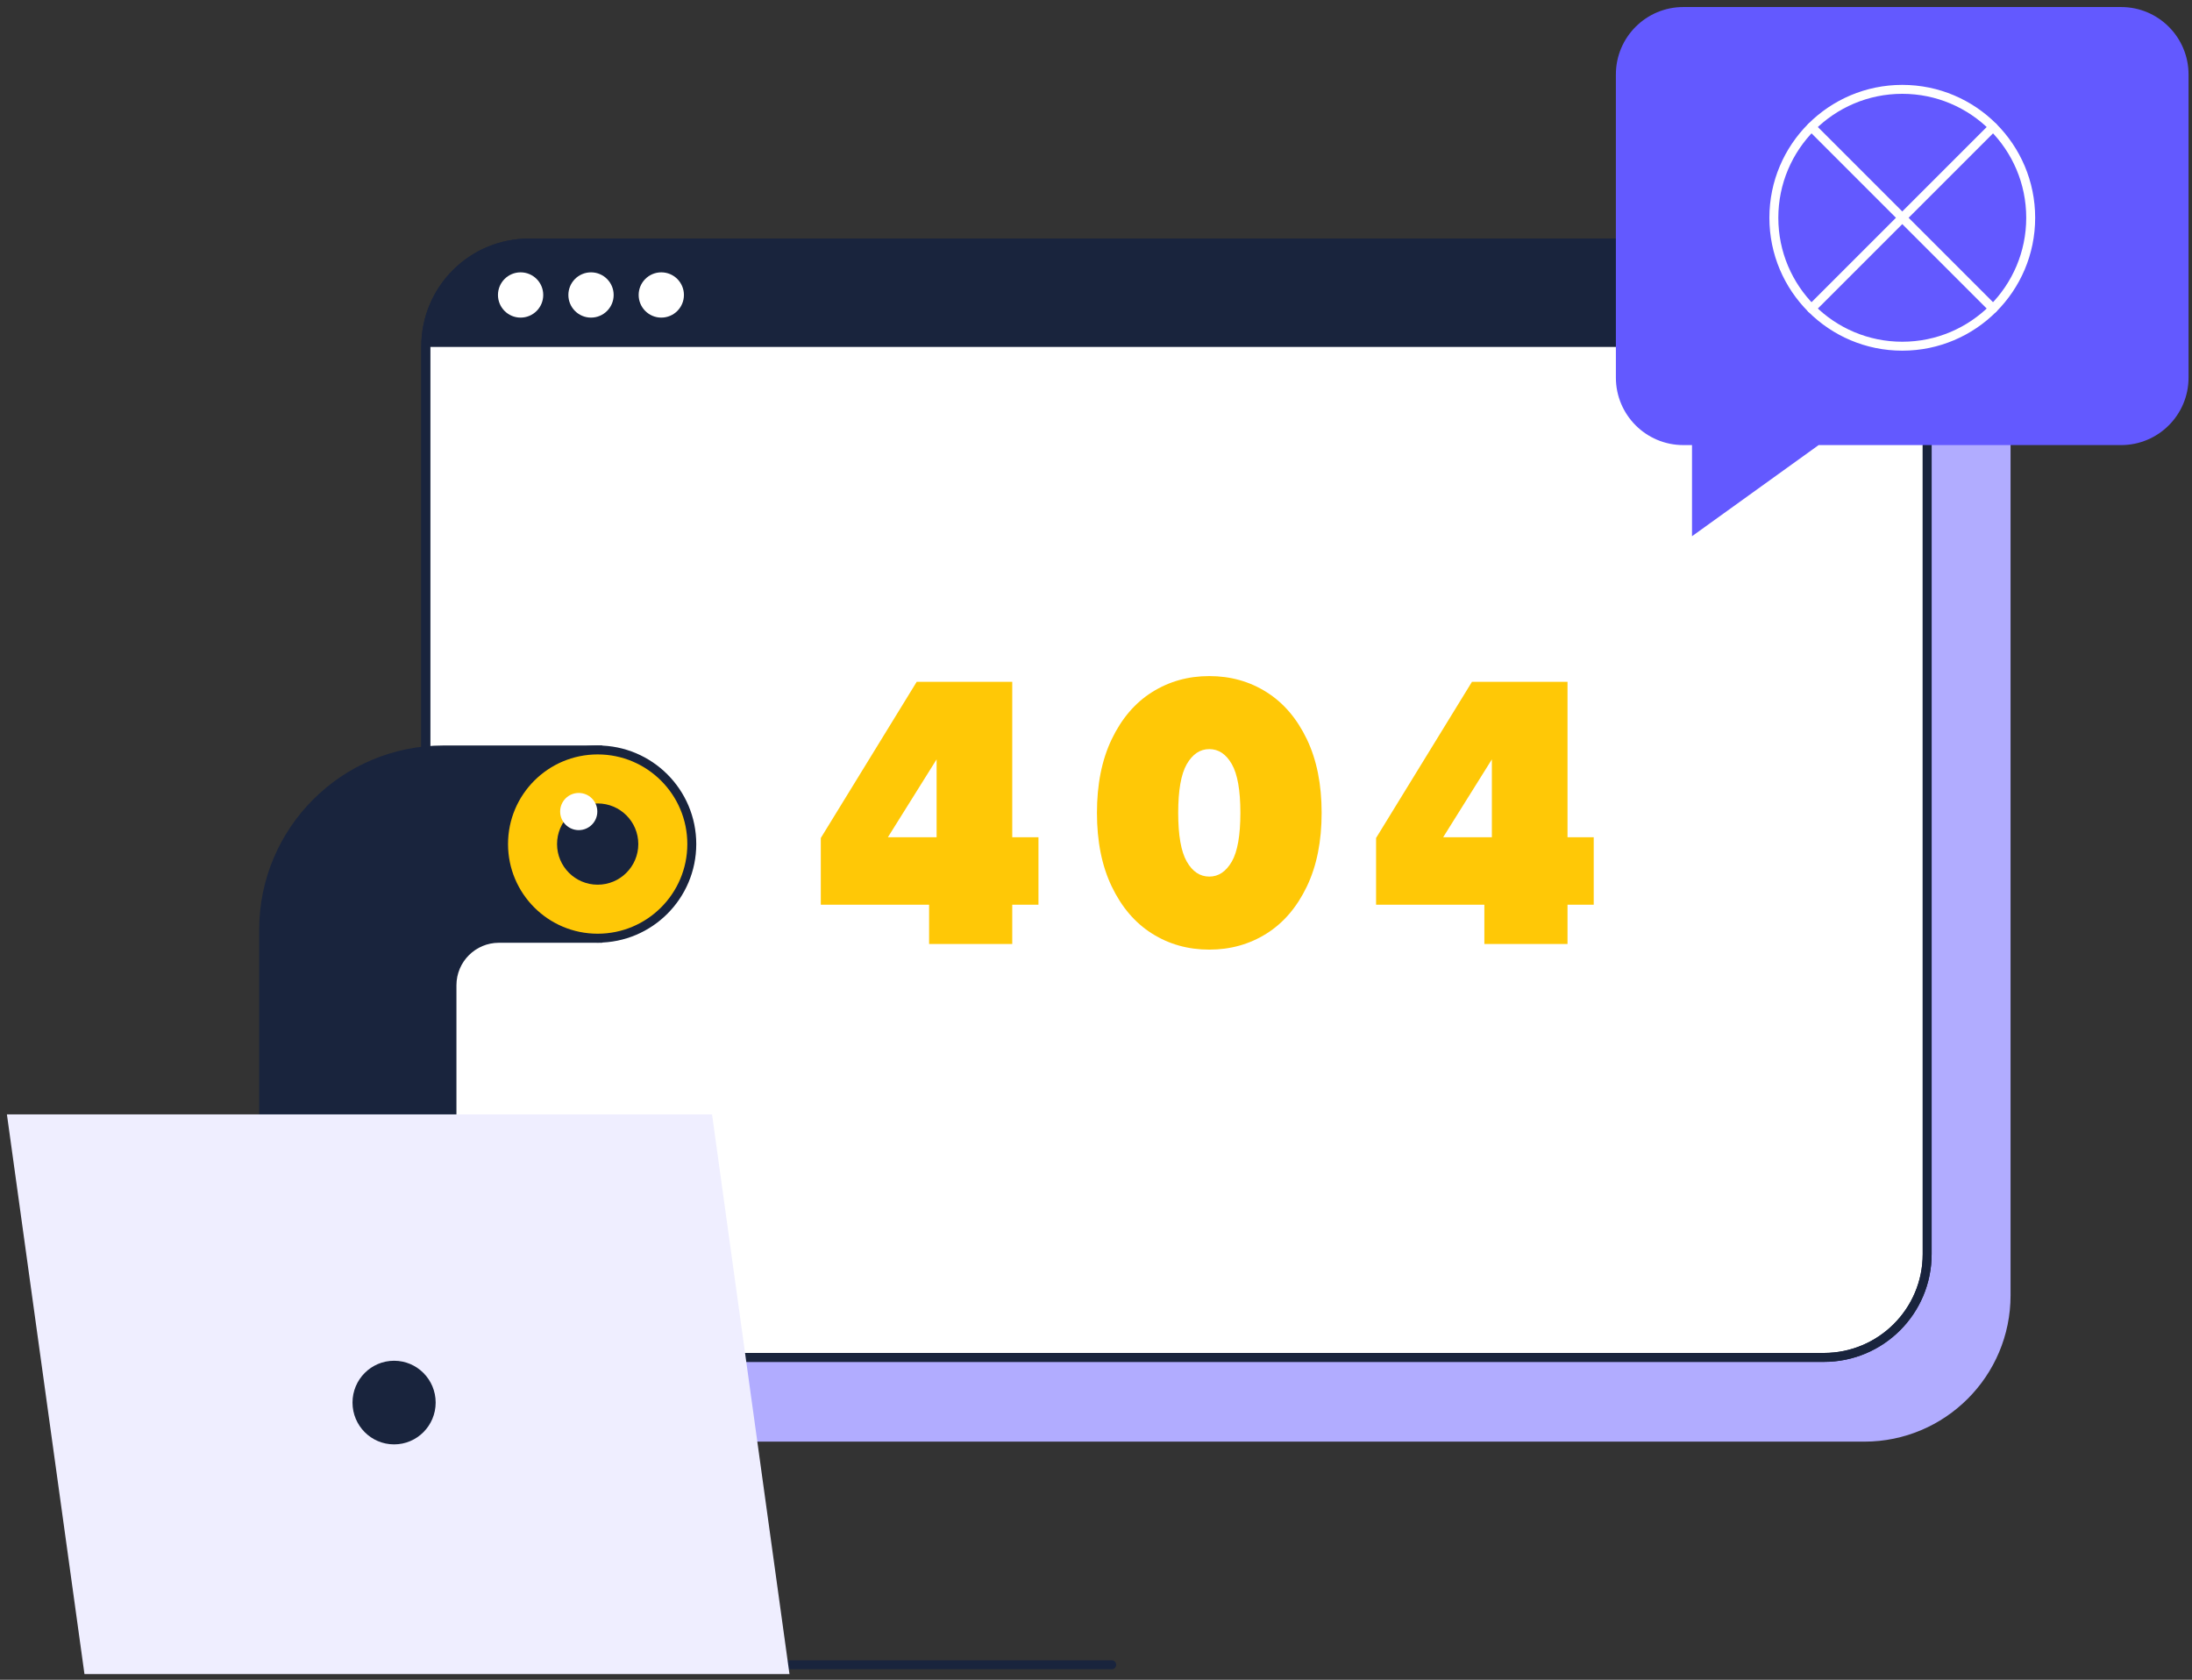 <svg width="184" height="141" viewBox="0 0 184 141" fill="none" xmlns="http://www.w3.org/2000/svg">
<rect x="0" y="0" width="184" height="141" fill="#333333" stroke="none"/>
<path fill-rule="evenodd" clip-rule="evenodd" d="M51.41 27.47H160.1C164.89 27.47 168.77 31.35 168.77 36.14V108.73C168.77 115.51 163.27 121.01 156.49 121.01H51.42C46.63 121.01 42.75 117.13 42.75 112.34V36.14C42.75 31.35 46.63 27.47 51.42 27.47H51.41Z" fill="#B1ACFF"/>
<path fill-rule="evenodd" clip-rule="evenodd" d="M44.41 20.4H153.1C157.89 20.4 161.77 24.28 161.77 29.07V105.27C161.77 110.06 157.89 113.94 153.1 113.94H44.41C39.62 113.94 35.74 110.06 35.74 105.27V29.07C35.74 24.28 39.62 20.4 44.41 20.4Z" fill="white" stroke="#19243D" stroke-width="0.75"/>
<path fill-rule="evenodd" clip-rule="evenodd" d="M35.74 29.12V29.07C35.74 24.28 39.62 20.4 44.41 20.4H153.1C157.89 20.4 161.77 24.28 161.77 29.07V29.12H35.74Z" fill="#19243D"/>
<path fill-rule="evenodd" clip-rule="evenodd" d="M44.41 20.4H153.1C157.89 20.4 161.77 24.28 161.77 29.07V105.27C161.77 110.06 157.89 113.94 153.1 113.94H44.41C39.62 113.94 35.74 110.06 35.74 105.27V29.07C35.74 24.28 39.62 20.4 44.41 20.4Z" stroke="#19243D" stroke-width="0.75" stroke-linecap="round"/>
<path d="M49.611 26.66C50.66 26.66 51.511 25.809 51.511 24.76C51.511 23.71 50.66 22.86 49.611 22.86C48.561 22.86 47.71 23.71 47.71 24.76C47.71 25.809 48.561 26.66 49.611 26.66Z" fill="white"/>
<path d="M43.7 26.66C44.75 26.66 45.6 25.809 45.6 24.76C45.6 23.71 44.75 22.86 43.7 22.86C42.651 22.86 41.8 23.71 41.8 24.76C41.8 25.809 42.651 26.66 43.7 26.66Z" fill="white"/>
<path d="M55.51 26.66C56.56 26.66 57.41 25.809 57.41 24.76C57.41 23.71 56.56 22.86 55.51 22.86C54.461 22.86 53.61 23.71 53.61 24.76C53.61 25.809 54.461 26.66 55.51 26.66Z" fill="white"/>
<path d="M84.97 70.28H87.17V75.94H84.97V79.24H77.99V75.94H68.9V70.34L76.95 57.23H84.97V70.28ZM78.62 70.28V63.74L74.53 70.28H78.62Z" fill="#FFC806"/>
<path d="M96.7 78.36C95.27 77.46 94.15 76.14 93.32 74.41C92.49 72.68 92.08 70.62 92.08 68.23C92.08 65.84 92.49 63.78 93.32 62.05C94.15 60.32 95.27 59 96.7 58.1C98.13 57.2 99.73 56.75 101.51 56.75C103.29 56.75 104.9 57.2 106.32 58.1C107.75 59 108.87 60.32 109.7 62.05C110.53 63.78 110.94 65.84 110.94 68.23C110.94 70.62 110.53 72.68 109.7 74.41C108.87 76.14 107.75 77.46 106.32 78.36C104.89 79.26 103.29 79.71 101.51 79.71C99.73 79.71 98.12 79.26 96.7 78.36ZM103.4 72.32C103.88 71.48 104.12 70.12 104.12 68.23C104.12 66.34 103.88 64.98 103.4 64.14C102.92 63.3 102.29 62.88 101.51 62.88C100.73 62.88 100.11 63.3 99.62 64.14C99.14 64.98 98.9 66.34 98.9 68.23C98.9 70.12 99.14 71.48 99.62 72.32C100.1 73.16 100.73 73.58 101.51 73.58C102.29 73.58 102.91 73.16 103.4 72.32Z" fill="#FFC806"/>
<path d="M131.58 70.28H133.78V75.94H131.58V79.24H124.6V75.94H115.51V70.34L123.56 57.23H131.58V70.28ZM125.23 70.28V63.74L121.14 70.28H125.23Z" fill="#FFC806"/>
<path d="M178.05 37.36H152.66L142.03 45.01V37.36H141.3C138.17 37.36 135.64 34.82 135.64 31.7V6.25C135.64 3.12 138.18 0.59 141.3 0.59H178.05C181.18 0.59 183.71 3.13 183.71 6.25V31.7C183.71 34.83 181.17 37.36 178.05 37.36Z" fill="#6359FF"/>
<path d="M159.68 29.06C165.634 29.06 170.46 24.234 170.46 18.28C170.46 12.326 165.634 7.5 159.68 7.5C153.726 7.5 148.9 12.326 148.9 18.28C148.9 24.234 153.726 29.06 159.68 29.06Z" stroke="white" stroke-width="0.75" stroke-linecap="round"/>
<path d="M152.06 25.9L167.3 10.66" stroke="white" stroke-width="0.75" stroke-linecap="round"/>
<path d="M152.06 10.66L167.3 25.9" stroke="white" stroke-width="0.75" stroke-linecap="round"/>
<path fill-rule="evenodd" clip-rule="evenodd" d="M50.18 78.76H41.88C39.71 78.76 37.94 80.52 37.94 82.7V131.66H22.13V78.76V78.05C22.13 69.71 28.89 62.95 37.23 62.95H37.94H50.18V78.76Z" fill="#19243D" stroke="#19243D" stroke-width="0.75"/>
<path d="M50.17 78.75C54.533 78.75 58.07 75.213 58.07 70.85C58.07 66.487 54.533 62.95 50.17 62.95C45.807 62.95 42.27 66.487 42.27 70.85C42.27 75.213 45.807 78.75 50.17 78.75Z" fill="#FFC806"/>
<path d="M50.17 74.26C52.053 74.26 53.58 72.733 53.58 70.85C53.58 68.967 52.053 67.44 50.17 67.44C48.286 67.44 46.76 68.967 46.76 70.85C46.76 72.733 48.286 74.26 50.17 74.26Z" fill="#19243D"/>
<path d="M48.58 69.68C49.442 69.68 50.14 68.981 50.14 68.12C50.14 67.258 49.442 66.56 48.58 66.56C47.718 66.56 47.02 67.258 47.02 68.12C47.02 68.981 47.718 69.68 48.58 69.68Z" fill="white"/>
<path d="M50.17 78.75C54.533 78.75 58.07 75.213 58.07 70.85C58.07 66.487 54.533 62.95 50.17 62.95C45.807 62.95 42.27 66.487 42.27 70.85C42.27 75.213 45.807 78.75 50.17 78.75Z" stroke="#19243D" stroke-width="0.75" stroke-linecap="round"/>
<path d="M23.44 139.74H93.32" stroke="#19243D" stroke-width="0.75" stroke-linecap="round"/>
<path fill-rule="evenodd" clip-rule="evenodd" d="M59.77 93.54H0.58L7.09 140.52H66.27L59.77 93.54Z" fill="#EFEEFF"/>
<path d="M33.08 121.24C35.007 121.24 36.57 119.668 36.57 117.73C36.57 115.791 35.007 114.22 33.08 114.22C31.152 114.22 29.59 115.791 29.59 117.73C29.59 119.668 31.152 121.24 33.08 121.24Z" fill="#19243D"/>
</svg>
